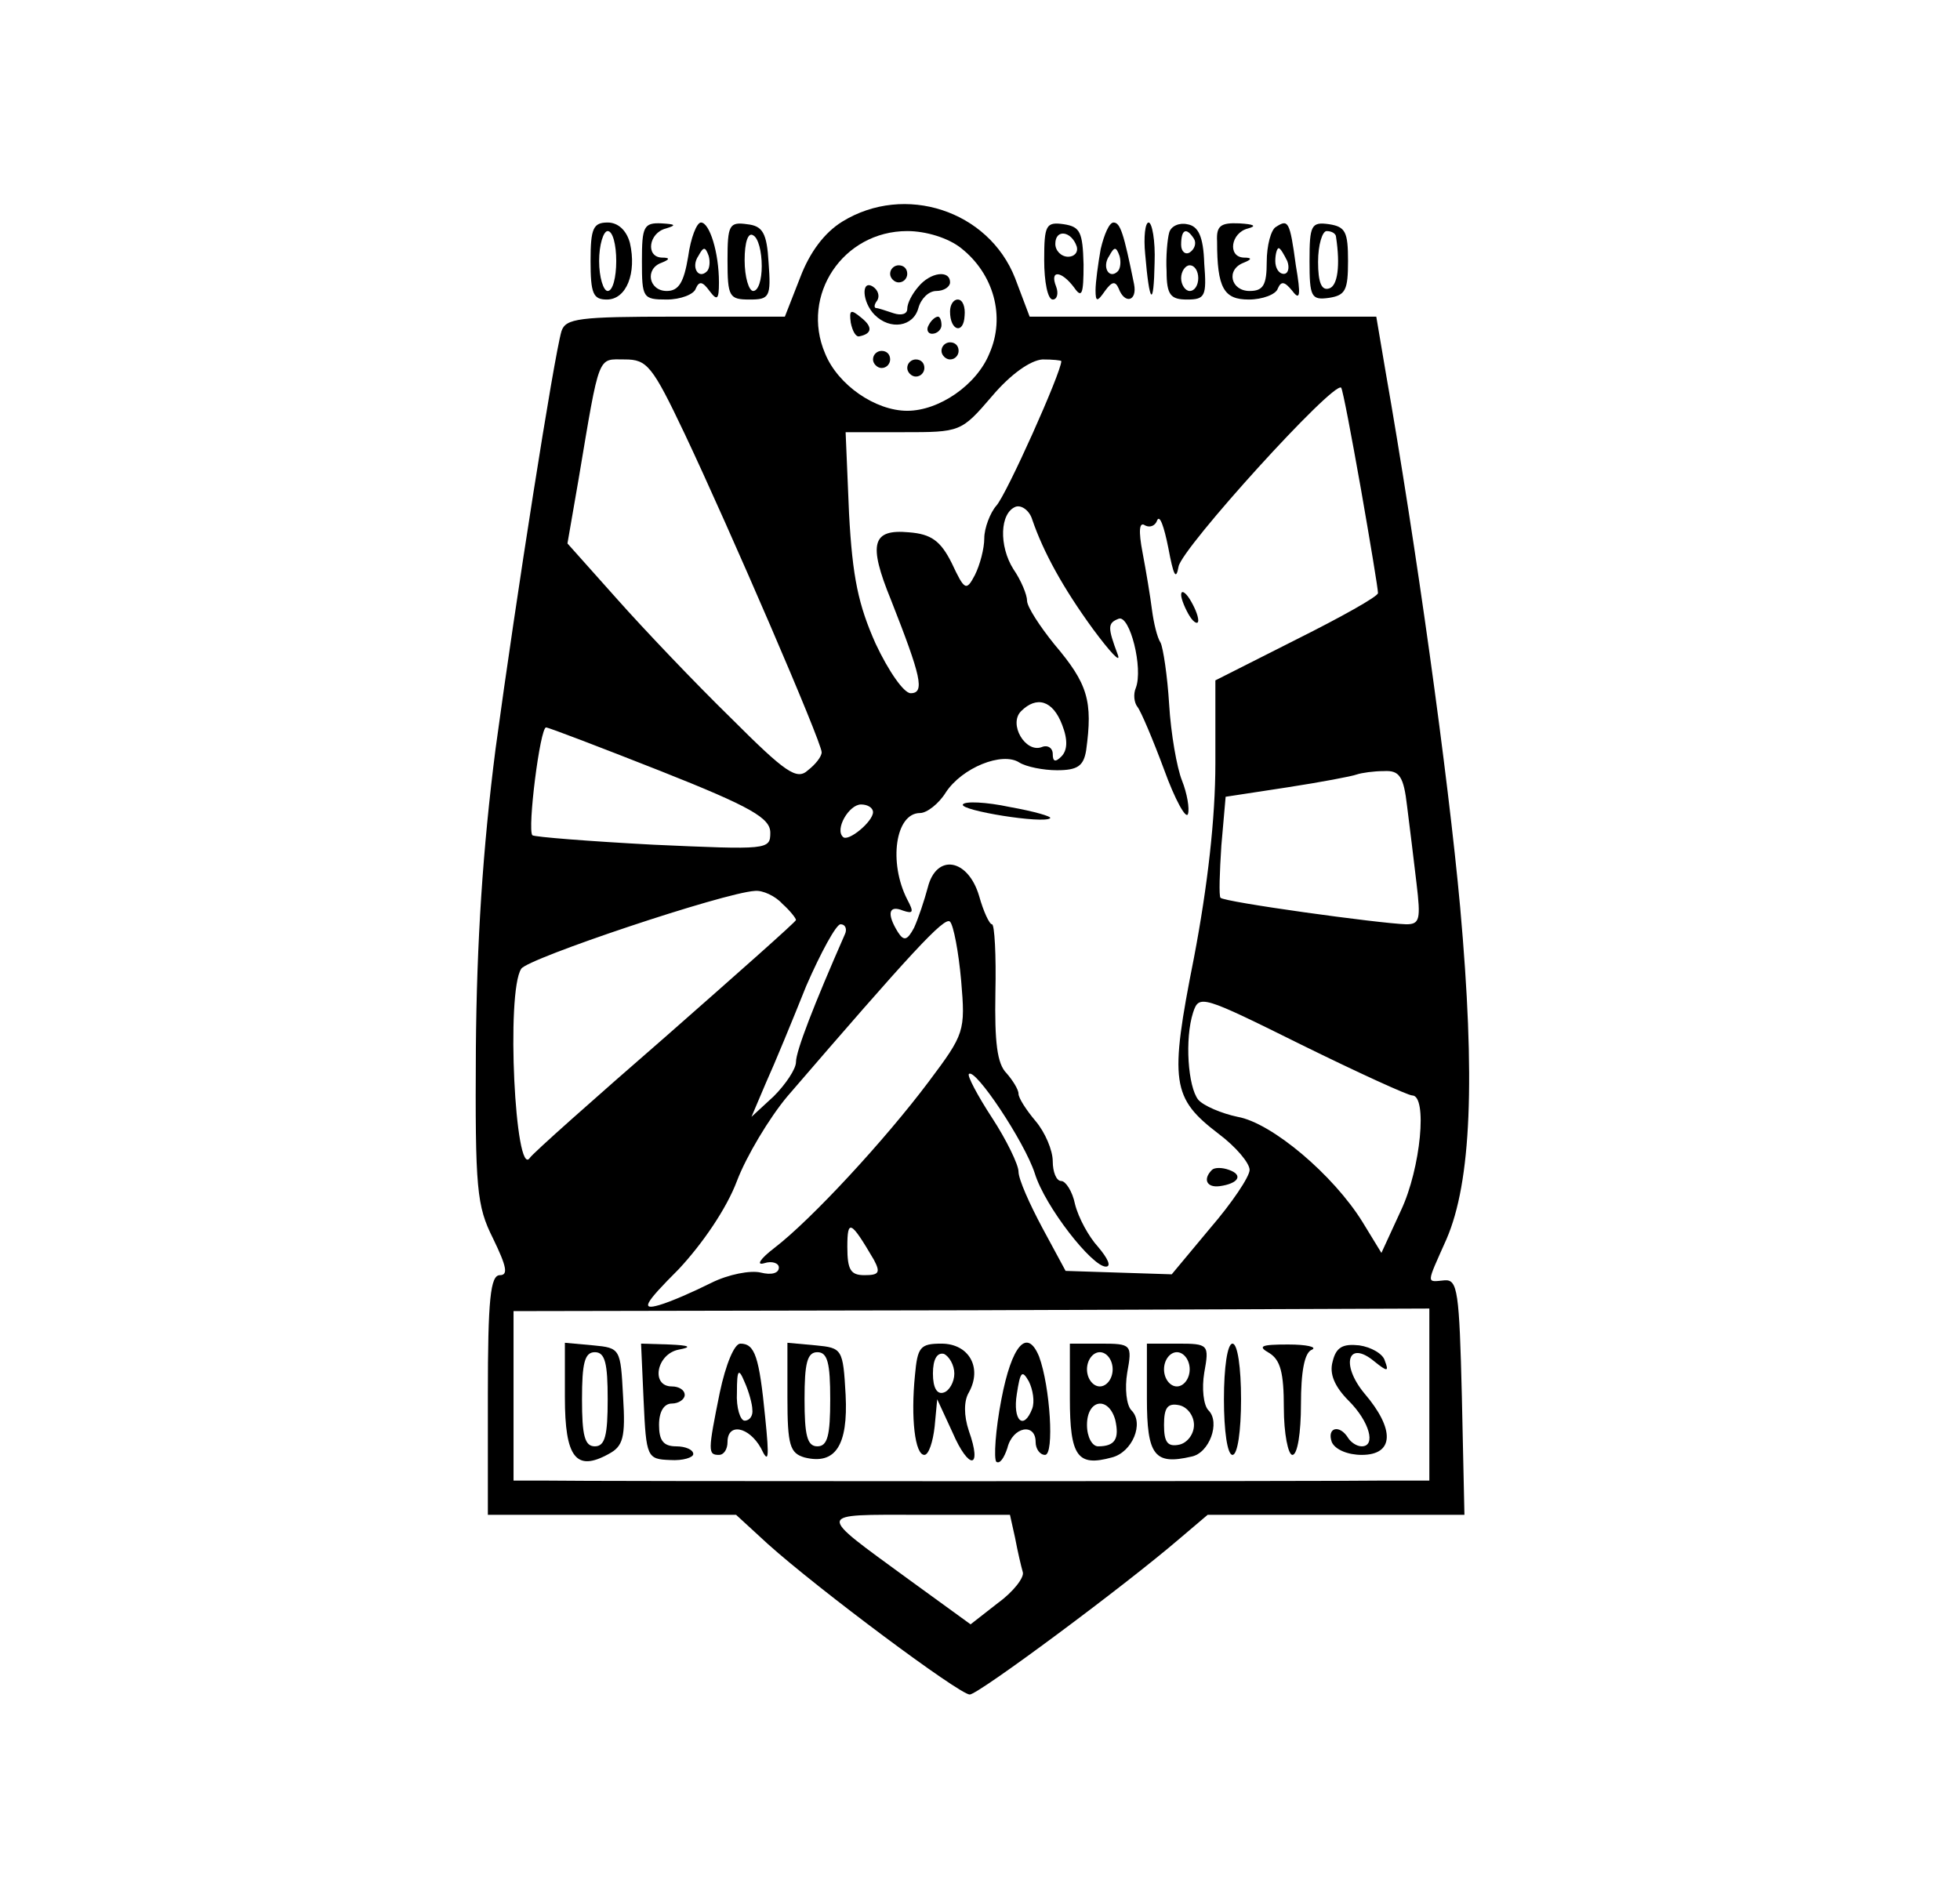 <?xml version="1.0" standalone="no"?>
<!DOCTYPE svg PUBLIC "-//W3C//DTD SVG 20010904//EN"
 "http://www.w3.org/TR/2001/REC-SVG-20010904/DTD/svg10.dtd">
<svg version="1.0" xmlns="http://www.w3.org/2000/svg"
 width="229pt" height="220pt" viewBox="0 0 229 220"
 preserveAspectRatio="xMidYMid meet">

<g transform="translate(0,220) scale(0.1,-0.1)"
fill="#000000" stroke="none">
<path d="M984 1941 c-21 -13 -38 -36 -49 -65 l-18 -46 -128 0 c-113 0 -128 -2
-133 -17 -9 -31 -53 -311 -77 -488 -15 -117 -22 -226 -23 -350 -1 -165 1 -184
20 -222 16 -33 18 -43 8 -43 -11 0 -14 -28 -14 -140 l0 -140 145 0 145 0 37
-34 c59 -53 224 -176 236 -176 10 0 181 127 245 182 l33 28 150 0 150 0 -3
138 c-3 123 -5 137 -20 136 -22 -2 -22 -6 2 48 29 67 34 187 16 388 -14 154
-52 426 -87 625 l-11 65 -203 0 -202 0 -17 45 c-31 79 -129 111 -202 66z m139
-31 c38 -30 52 -80 33 -123 -15 -37 -59 -67 -96 -67 -37 0 -81 30 -96 67 -29
68 21 143 96 143 22 0 48 -8 63 -20z m-323 -217 c52 -110 160 -360 160 -372 0
-5 -7 -14 -16 -21 -13 -12 -26 -3 -90 61 -42 41 -101 103 -133 139 l-58 65 13
75 c25 149 22 140 54 140 26 0 32 -7 70 -87z m440 85 c0 -13 -64 -156 -76
-169 -7 -8 -14 -26 -14 -38 0 -12 -5 -31 -11 -43 -10 -19 -12 -18 -27 14 -13
26 -24 34 -50 36 -43 4 -48 -13 -21 -79 35 -89 40 -109 23 -109 -8 0 -26 26
-41 58 -20 45 -27 77 -31 152 l-4 95 67 0 c67 0 68 0 104 42 22 26 45 42 59
43 12 0 22 -1 22 -2z m350 -149 c11 -63 20 -117 20 -122 0 -4 -43 -28 -95 -54
l-95 -48 0 -97 c0 -64 -9 -143 -25 -227 -29 -146 -26 -164 29 -206 20 -15 36
-34 36 -42 0 -8 -21 -39 -46 -68 l-45 -54 -62 2 -62 2 -27 50 c-15 28 -28 57
-28 66 0 8 -14 37 -31 63 -17 26 -29 49 -27 51 7 8 65 -79 77 -116 12 -39 67
-109 83 -109 7 0 2 10 -9 23 -11 12 -23 34 -27 50 -3 15 -11 27 -16 27 -6 0
-10 11 -10 23 0 13 -9 34 -20 47 -11 13 -20 27 -20 32 0 5 -7 16 -14 24 -11
11 -14 36 -13 94 1 44 -1 80 -4 80 -3 0 -10 15 -15 33 -13 44 -50 50 -60 10
-4 -15 -11 -36 -16 -47 -8 -15 -12 -16 -19 -5 -13 21 -11 32 6 25 12 -4 13 -2
5 13 -22 43 -14 101 15 101 8 0 22 11 30 24 19 29 66 48 86 35 8 -5 28 -9 44
-9 24 0 31 5 34 23 8 58 2 78 -37 124 -17 21 -32 44 -32 51 0 7 -7 24 -16 37
-17 27 -16 66 3 73 7 2 16 -5 19 -15 13 -38 36 -80 71 -128 20 -27 33 -41 29
-30 -12 32 -12 37 1 42 13 5 29 -58 20 -81 -3 -7 -2 -17 2 -22 4 -5 18 -38 31
-73 13 -36 26 -59 28 -52 2 6 -1 24 -7 39 -6 15 -13 55 -15 89 -2 33 -7 66
-10 72 -4 6 -8 23 -10 38 -2 16 -7 46 -11 67 -5 26 -4 37 3 32 6 -3 12 0 14 6
3 7 8 -7 13 -32 6 -32 9 -39 12 -22 4 22 181 217 190 209 2 -3 12 -56 23 -118z
m-349 -276 c7 -18 6 -30 -1 -37 -7 -7 -10 -6 -10 3 0 7 -6 11 -13 8 -19 -7
-39 27 -24 42 18 18 37 13 48 -16z m-469 -54 c106 -42 128 -55 128 -72 0 -20
-3 -20 -137 -14 -75 4 -138 9 -141 11 -6 7 9 126 16 126 3 0 63 -23 134 -51z
m872 -41 c3 -24 8 -64 11 -90 5 -42 4 -48 -12 -48 -32 1 -213 26 -217 31 -2 2
-1 30 1 61 l5 57 72 11 c39 6 76 13 81 15 6 2 20 4 32 4 18 1 23 -6 27 -41z
m-624 -7 c0 -11 -29 -35 -35 -29 -10 9 7 38 21 38 8 0 14 -4 14 -9z m-106
-107 c9 -8 16 -17 16 -19 0 -2 -69 -63 -152 -136 -84 -73 -156 -137 -159 -142
-17 -25 -28 194 -10 221 7 12 237 89 273 91 9 1 24 -6 32 -15z m209 -90 c5
-59 4 -62 -38 -118 -51 -68 -137 -161 -180 -194 -17 -13 -22 -21 -12 -18 9 3
17 0 17 -5 0 -7 -9 -9 -21 -6 -12 3 -38 -2 -58 -12 -20 -10 -47 -22 -61 -26
-21 -6 -18 1 23 42 28 30 56 71 68 103 11 29 38 74 59 99 143 166 184 211 190
204 4 -4 10 -35 13 -69z m-136 54 c-36 -82 -57 -136 -57 -149 0 -8 -12 -26
-26 -40 l-26 -24 17 40 c10 22 31 73 47 113 17 39 35 72 40 72 6 0 8 -6 5 -12z
m663 -188 c18 0 10 -85 -13 -134 l-23 -50 -22 36 c-34 55 -106 116 -146 123
-19 4 -40 13 -46 20 -12 15 -16 71 -6 102 7 21 10 20 127 -38 65 -32 124 -59
129 -59z m-629 -192 c8 -15 6 -18 -11 -18 -16 0 -20 6 -20 33 0 33 4 31 31
-15z m649 -158 l0 -100 -52 0 c-61 -1 -937 -1 -985 0 l-33 0 0 99 0 99 535 1
535 2 0 -101z m-484 -167 c3 -16 7 -33 9 -40 2 -6 -11 -23 -29 -36 l-32 -25
-73 53 c-108 79 -109 75 12 75 l107 0 6 -27z"/>
<path d="M1040 1880 c0 -5 5 -10 10 -10 6 0 10 5 10 10 0 6 -4 10 -10 10 -5 0
-10 -4 -10 -10z"/>
<path d="M1073 1865 c-7 -8 -13 -19 -13 -26 0 -6 -7 -8 -16 -5 -9 3 -18 6 -20
6 -3 0 -3 4 1 9 3 5 1 12 -5 16 -14 9 -13 -18 2 -33 18 -18 45 -14 51 8 3 11
12 20 21 20 9 0 16 5 16 10 0 15 -23 12 -37 -5z"/>
<path d="M1110 1836 c0 -23 16 -27 17 -5 1 10 -2 19 -8 19 -5 0 -9 -6 -9 -14z"/>
<path d="M994 1823 c2 -10 6 -17 10 -16 15 3 16 11 2 22 -12 10 -14 9 -12 -6z"/>
<path d="M1085 1820 c-3 -5 -1 -10 4 -10 6 0 11 5 11 10 0 6 -2 10 -4 10 -3 0
-8 -4 -11 -10z"/>
<path d="M1100 1790 c0 -5 5 -10 10 -10 6 0 10 5 10 10 0 6 -4 10 -10 10 -5 0
-10 -4 -10 -10z"/>
<path d="M1020 1780 c0 -5 5 -10 10 -10 6 0 10 5 10 10 0 6 -4 10 -10 10 -5 0
-10 -4 -10 -10z"/>
<path d="M1060 1770 c0 -5 5 -10 10 -10 6 0 10 5 10 10 0 6 -4 10 -10 10 -5 0
-10 -4 -10 -10z"/>
<path d="M1380 1505 c0 -5 5 -17 10 -25 5 -8 10 -10 10 -5 0 6 -5 17 -10 25
-5 8 -10 11 -10 5z"/>
<path d="M1125 1260 c-4 -7 95 -23 102 -16 2 2 -19 8 -47 13 -28 6 -53 7 -55
3z"/>
<path d="M1416 833 c-11 -11 -6 -21 9 -19 22 3 28 13 11 19 -8 3 -17 3 -20 0z"/>
<path d="M660 567 c0 -70 13 -87 51 -66 17 9 20 19 17 67 -3 56 -3 57 -35 60
l-33 3 0 -64z m50 -2 c0 -42 -3 -55 -15 -55 -12 0 -15 13 -15 55 0 42 3 55 15
55 12 0 15 -13 15 -55z"/>
<path d="M752 563 c3 -66 4 -68 31 -69 15 -1 27 3 27 7 0 5 -9 9 -20 9 -15 0
-20 7 -20 25 0 16 6 25 15 25 8 0 15 5 15 10 0 6 -7 10 -15 10 -25 0 -18 38 8
43 16 3 13 5 -11 6 l-33 1 3 -67z"/>
<path d="M841 573 c-14 -69 -14 -73 -1 -73 6 0 10 7 10 15 0 23 25 18 39 -7 9
-19 10 -13 5 36 -7 71 -12 86 -29 86 -7 0 -17 -24 -24 -57z m38 -20 c1 -7 -3
-13 -9 -13 -5 0 -10 15 -9 33 0 27 2 29 9 12 5 -11 9 -26 9 -32z"/>
<path d="M920 567 c0 -56 3 -65 20 -70 36 -9 51 14 48 73 -3 54 -4 55 -35 58
l-33 3 0 -64z m50 -2 c0 -42 -3 -55 -15 -55 -12 0 -15 13 -15 55 0 42 3 55 15
55 12 0 15 -13 15 -55z"/>
<path d="M1069 593 c-5 -50 0 -93 11 -93 5 0 10 15 12 33 l3 32 18 -39 c19
-44 35 -43 19 2 -6 18 -6 35 0 45 16 29 0 57 -32 57 -25 0 -28 -4 -31 -37z
m46 2 c0 -10 -6 -20 -12 -22 -8 -3 -13 5 -13 22 0 17 5 25 13 23 6 -3 12 -13
12 -23z"/>
<path d="M1170 565 c-7 -36 -9 -69 -6 -73 4 -3 9 4 13 16 6 25 33 30 33 7 0
-8 5 -15 11 -15 11 0 6 80 -7 115 -14 34 -32 13 -44 -50z m36 -11 c-10 -26
-23 -14 -18 17 4 26 6 29 14 15 5 -10 7 -24 4 -32z"/>
<path d="M1250 566 c0 -68 9 -80 49 -69 24 6 38 40 23 55 -6 6 -8 26 -5 44 6
33 5 34 -31 34 l-36 0 0 -64z m50 34 c0 -11 -7 -20 -15 -20 -8 0 -15 9 -15 20
0 11 7 20 15 20 8 0 15 -9 15 -20z m3 -59 c5 -22 0 -31 -20 -31 -7 0 -13 11
-13 25 0 30 25 34 33 6z"/>
<path d="M1340 566 c0 -67 9 -78 52 -68 21 4 34 40 20 54 -6 6 -8 26 -5 44 6
33 5 34 -31 34 l-36 0 0 -64z m50 34 c0 -11 -7 -20 -15 -20 -8 0 -15 9 -15 20
0 11 7 20 15 20 8 0 15 -9 15 -20z m5 -65 c0 -11 -8 -21 -17 -23 -14 -3 -18 3
-18 23 0 20 4 26 18 23 9 -2 17 -12 17 -23z"/>
<path d="M1430 565 c0 -37 4 -65 10 -65 6 0 10 28 10 65 0 37 -4 65 -10 65 -6
0 -10 -28 -10 -65z"/>
<path d="M1483 619 c13 -8 17 -23 17 -64 0 -30 5 -55 10 -55 6 0 10 26 10 59
0 38 4 61 13 64 6 3 -6 6 -28 6 -32 0 -36 -2 -22 -10z"/>
<path d="M1557 609 c-4 -14 2 -29 19 -46 24 -24 32 -53 15 -53 -6 0 -13 5 -16
10 -10 16 -25 12 -19 -5 4 -9 19 -15 35 -15 38 0 39 30 3 72 -28 34 -19 63 12
37 15 -12 17 -12 12 1 -2 8 -16 16 -30 18 -19 2 -27 -2 -31 -19z"/>
<path d="M690 1895 c0 -38 3 -45 19 -45 23 0 35 31 27 66 -4 15 -14 24 -26 24
-17 0 -20 -7 -20 -45z m30 0 c0 -19 -4 -35 -10 -35 -5 0 -10 16 -10 35 0 19 5
35 10 35 6 0 10 -16 10 -35z"/>
<path d="M750 1895 c0 -43 1 -45 29 -45 16 0 32 6 34 13 4 9 8 8 16 -3 9 -12
11 -10 11 10 0 35 -11 70 -21 70 -5 0 -12 -18 -15 -40 -5 -30 -11 -40 -25 -40
-21 0 -26 26 -6 33 10 4 10 6 0 6 -19 1 -15 29 5 34 13 4 11 5 -5 6 -21 1 -23
-4 -23 -44z m76 -12 c-10 -10 -19 5 -10 18 6 11 8 11 12 0 2 -7 1 -15 -2 -18z"/>
<path d="M850 1896 c0 -43 2 -46 26 -46 23 0 25 3 22 43 -2 35 -7 43 -25 45
-21 3 -23 -1 -23 -42z m40 -7 c0 -16 -4 -29 -10 -29 -5 0 -10 16 -10 36 0 21
4 33 10 29 6 -3 10 -19 10 -36z"/>
<path d="M1220 1896 c0 -25 4 -46 10 -46 5 0 7 7 4 15 -8 20 6 19 21 -1 9 -13
11 -8 11 27 -1 38 -4 44 -23 47 -21 3 -23 -1 -23 -42z m38 16 c2 -7 -3 -12
-10 -12 -8 0 -15 7 -15 15 0 18 19 15 25 -3z"/>
<path d="M1286 1909 c-3 -17 -6 -39 -6 -48 0 -14 2 -14 11 -1 8 11 12 12 16 3
7 -19 22 -15 18 5 -12 59 -16 72 -24 72 -5 0 -11 -14 -15 -31z m20 -26 c-10
-10 -19 5 -10 18 6 11 8 11 12 0 2 -7 1 -15 -2 -18z"/>
<path d="M1338 1903 c5 -59 10 -63 11 -10 1 26 -3 47 -7 47 -4 0 -6 -17 -4
-37z"/>
<path d="M1366 1928 c-2 -7 -4 -28 -3 -45 0 -28 5 -33 24 -33 21 0 23 4 20 42
-1 32 -7 44 -20 46 -9 2 -19 -2 -21 -10z m29 -7 c3 -5 1 -12 -5 -16 -5 -3 -10
1 -10 9 0 18 6 21 15 7z m5 -46 c0 -8 -4 -15 -10 -15 -5 0 -10 7 -10 15 0 8 5
15 10 15 6 0 10 -7 10 -15z"/>
<path d="M1422 1918 c0 -55 8 -68 37 -68 16 0 32 6 34 13 4 9 8 8 17 -3 9 -12
10 -5 4 30 -7 52 -9 54 -23 45 -6 -3 -11 -22 -11 -41 0 -27 -4 -34 -20 -34
-22 0 -28 25 -7 33 10 4 10 6 0 6 -19 1 -15 29 5 34 11 3 7 5 -10 6 -22 1 -27
-3 -26 -21z m82 -23 c3 -8 1 -15 -4 -15 -6 0 -10 7 -10 15 0 8 2 15 4 15 2 0
6 -7 10 -15z"/>
<path d="M1530 1895 c0 -42 2 -46 23 -43 19 3 22 9 22 43 0 34 -3 40 -22 43
-21 3 -23 -1 -23 -43z m31 28 c5 -33 2 -57 -8 -60 -9 -3 -13 7 -13 31 0 20 5
36 10 36 6 0 11 -3 11 -7z"/>
</g>
</svg>
